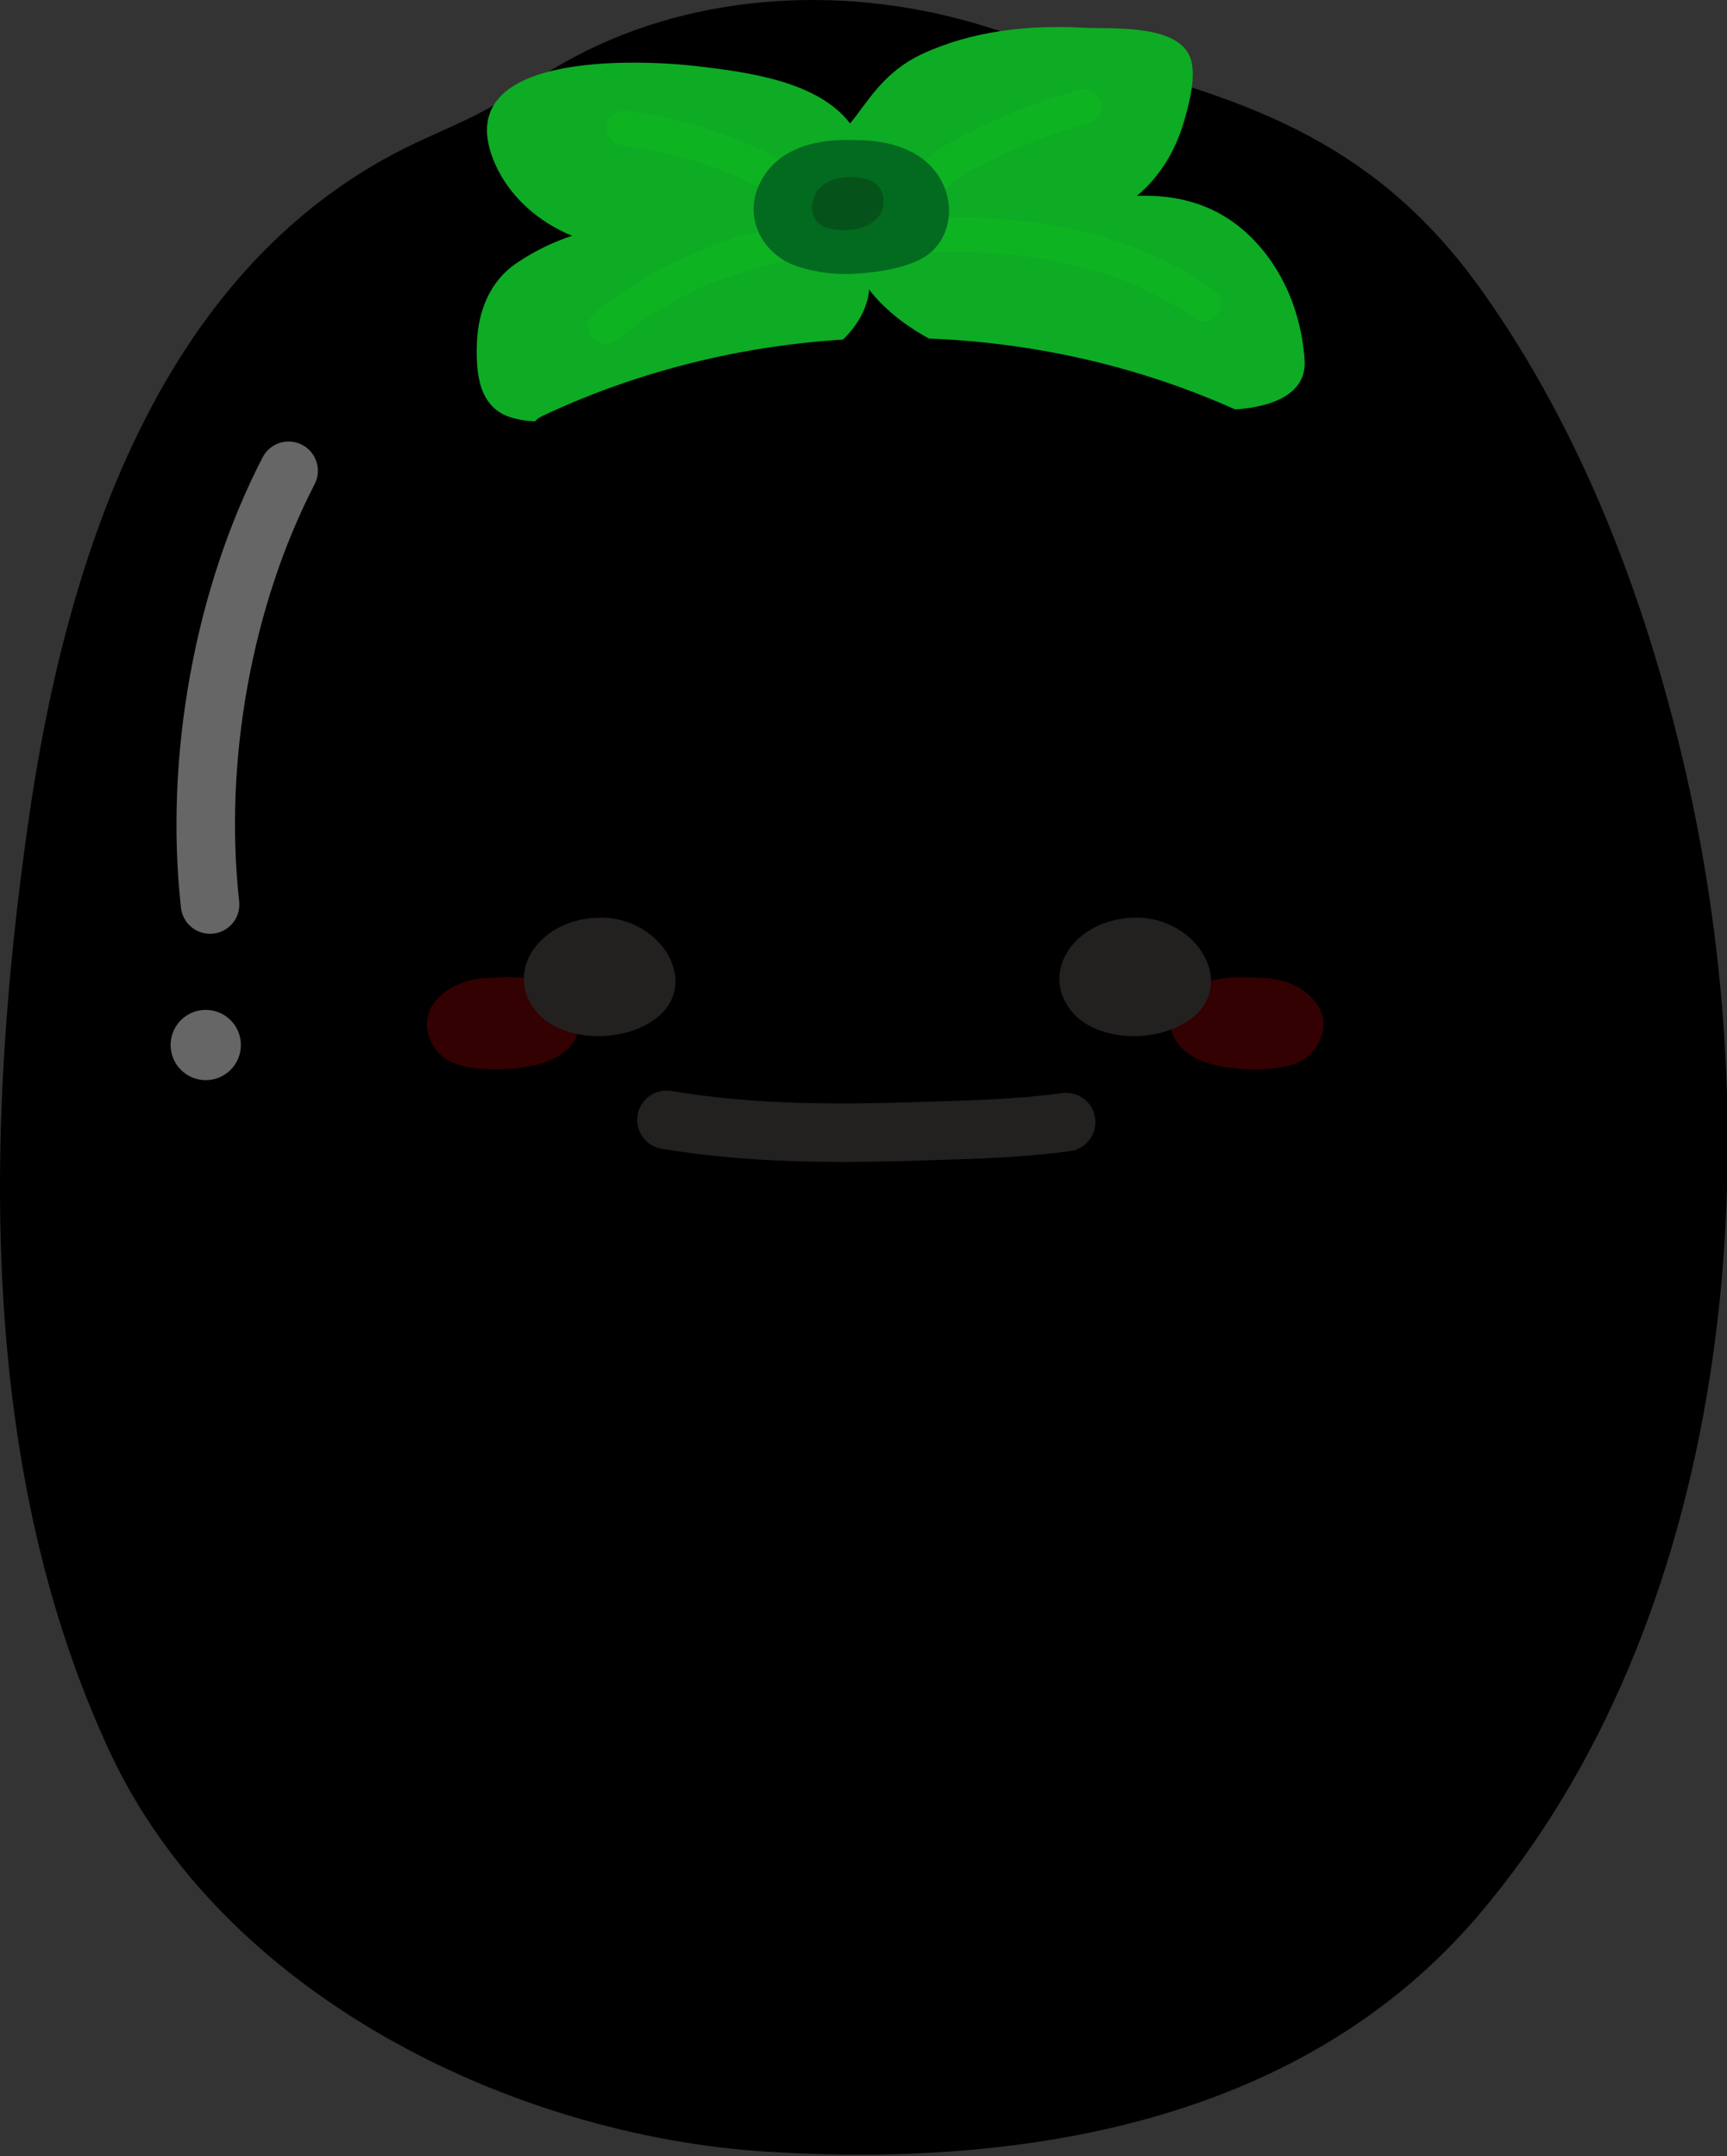 <svg width="177" height="221" xmlns="http://www.w3.org/2000/svg" xmlns:undefined="http://www.inkscape.org/namespaces/inkscape" version="1.1">
 <rect width="100%" height="100%" fill="#333333" stroke="none"/>
 <defs>
  <clipPath id="clip_35">
   <path id="svg_1" d="m-96.984,-70.172l360,0l0,360l-360,0l0,-360z"/>
  </clipPath>
  <clipPath id="clip_36">
   <path id="svg_2" d="m18.086,95.705l14.494,0l0,-50.454l-14.494,0l0,50.454z"/>
  </clipPath>
  <clipPath id="clip_37">
   <path id="svg_3" d="m17.487,110.703l7.201,0l0,-7.201l-7.201,0l0,7.201z"/>
  </clipPath>
  <clipPath id="clip_38">
   <path id="svg_4" d="m94.004,19.824l18.921,0l0,-10.713l-18.921,0l0,10.713z"/>
  </clipPath>
  <clipPath id="clip_39">
   <path id="svg_5" d="m60.268,35.275l21.049,0l0,-11.879l-21.049,0l0,11.879z"/>
  </clipPath>
  <clipPath id="clip_40">
   <path id="svg_6" d="m62.168,20.072l19.556,0l0,-8.726l-19.556,0l0,8.726z"/>
  </clipPath>
  <clipPath id="clip_41">
   <path id="svg_7" d="m91.798,32.927l33.325,0l0,-10.663l-33.325,0l0,10.663z"/>
  </clipPath>
 </defs>
 <g>
  <title>Layer 1</title>
  <g id="svg_8">
   <g id="svg_9"  >
    <g id="svg_10" clip-path="url(#clip_35)">
     <path id="svg_11" fill="current" d="m172.472,77.848c-4.001,-16.882 -10.35,-33.533 -20.398,-47.782c-10.622,-15.062 -23.35,-19.774 -40.716,-24.115c-3.879,-0.969 -7.611,-2.447 -11.449,-3.565c-13.975,-4.073 -29.666,-3.085 -42.301,4.145c-2.649,1.515 -5.148,3.286 -7.835,4.731c-2.649,1.425 -5.46,2.523 -8.155,3.862c-25.689,12.77 -35.011,42.953 -38.752,69.347c-4.429,31.244 -5.168,66.103 8.445,95.198c11.564,24.715 41.047,39.237 67.376,40.861c26.563,1.637 54.906,-3.128 72.897,-24.301c25.397,-29.888 30.654,-77.17 20.888,-118.381"/>
     <g id="svg_12" opacity="0.4">
      <g id="svg_13" clip-path="url(#clip_36)">
       <path id="svg_14" fill="#ffffff" d="m21.528,95.705c-1.508,0 -2.807,-1.134 -2.978,-2.668c-1.72,-15.436 1.407,-32.693 8.365,-46.163c0.759,-1.471 2.566,-2.05 4.042,-1.288c1.471,0.76 2.049,2.569 1.288,4.042c-6.436,12.46 -9.326,28.438 -7.732,42.745c0.184,1.646 -1.003,3.13 -2.649,3.313c-0.112,0.013 -0.225,0.019 -0.336,0.019"/>
      </g>
     </g>
     <g id="svg_15" opacity="0.4">
      <g id="svg_16" clip-path="url(#clip_37)">
       <path id="svg_17" fill="#ffffff" d="m24.677,106.827c0.152,1.982 -1.332,3.713 -3.314,3.865c-1.983,0.152 -3.713,-1.332 -3.866,-3.314c-0.151,-1.983 1.332,-3.713 3.315,-3.865c1.982,-0.152 3.713,1.332 3.865,3.314"/>
      </g>
     </g>
     <path id="svg_18" fill="current" d="m112.675,27.218c-1.109,0 -2.122,-0.744 -2.416,-1.867c-0.351,-1.336 0.449,-2.702 1.784,-3.052c1.173,-0.308 2.343,-0.863 3.581,-1.451c0.502,-0.238 1.005,-0.477 1.512,-0.702c4.697,-2.085 9.88,-3.079 15.026,-2.874c1.38,0.055 2.453,1.218 2.399,2.597c-0.056,1.381 -1.235,2.455 -2.598,2.399c-4.382,-0.17 -8.797,0.671 -12.798,2.448c-0.469,0.208 -0.932,0.429 -1.396,0.648c-1.393,0.662 -2.832,1.345 -4.458,1.771c-0.213,0.056 -0.426,0.083 -0.636,0.083"/>
     <path id="svg_19" fill="current" d="m65.748,30.618c-0.336,0 -0.677,-0.068 -1.004,-0.212c-7.776,-3.413 -16.364,-4.906 -24.838,-4.307c-1.355,0.09 -2.571,-0.94 -2.669,-2.319c-0.096,-1.377 0.942,-2.572 2.32,-2.669c9.275,-0.644 18.681,0.98 27.197,4.717c1.264,0.555 1.839,2.029 1.284,3.294c-0.411,0.937 -1.328,1.496 -2.29,1.496"/>
     <path id="svg_20" fill="#0eab24" d="m130.98,27.866c-0.413,-0.699 -0.873,-1.371 -1.378,-2.008c-3.392,-4.277 -7.8,-5.972 -13.08,-5.786c2.394,-1.986 4.001,-4.721 4.848,-7.693c0.509,-1.789 1.387,-4.947 0.506,-6.738c-1.568,-3.189 -8.022,-2.653 -10.957,-2.805c-5.544,-0.288 -11.289,0.325 -16.371,2.683c-4.111,1.909 -5.626,4.996 -7.421,7.131c-3.348,-4.365 -10.633,-5.245 -15.278,-5.821c-6.241,-0.772 -26.271,-1.695 -21.094,9.997c1.498,3.383 4.493,5.964 7.886,7.338c-1.828,0.602 -3.791,1.498 -5.758,2.844c-2.694,1.843 -3.874,4.906 -4.001,8.075c-0.119,2.986 0.11,6.643 3.455,7.691c3.34,1.045 7.327,-0.093 10.66,-0.686c4.534,-0.807 9.055,-1.692 13.557,-2.664c12.567,-2.718 12.514,-9.748 12.514,-9.748c3.6,4.642 9.769,6.974 15.205,8.613c6.076,1.833 12.383,2.896 18.681,3.603c3.347,0.377 11.084,0.121 10.755,-4.972c-0.207,-3.174 -1.115,-6.323 -2.729,-9.054"/>
     <g id="svg_21" opacity="0.4">
      <g id="svg_22" clip-path="url(#clip_38)">
       <path id="svg_23" fill="#0fbd1d" d="m95.787,19.824c-0.435,0 -0.87,-0.158 -1.213,-0.477c-0.721,-0.669 -0.763,-1.797 -0.093,-2.518c1.242,-1.335 2.783,-2.195 4.13,-2.897c3.835,-1.995 7.891,-3.595 12.054,-4.756c0.95,-0.261 1.931,0.291 2.195,1.238c0.264,0.948 -0.29,1.931 -1.238,2.195c-3.926,1.094 -7.75,2.604 -11.366,4.486c-1.083,0.563 -2.31,1.241 -3.163,2.16c-0.352,0.378 -0.828,0.569 -1.306,0.569"/>
      </g>
     </g>
     <g id="svg_24" opacity="0.4">
      <g id="svg_25" clip-path="url(#clip_39)">
       <path id="svg_26" fill="#0fbd1d" d="m62.051,35.274c-0.515,0 -1.025,-0.222 -1.378,-0.65c-0.625,-0.761 -0.515,-1.884 0.245,-2.509c5.267,-4.33 11.582,-7.333 18.263,-8.686c0.963,-0.19 1.904,0.429 2.1,1.394c0.195,0.965 -0.428,1.905 -1.393,2.1c-6.111,1.237 -11.889,3.984 -16.706,7.946c-0.332,0.272 -0.733,0.405 -1.131,0.405"/>
      </g>
     </g>
     <g id="svg_27" opacity="0.4">
      <g id="svg_28" clip-path="url(#clip_40)">
       <path id="svg_29" fill="#0fbd1d" d="m79.94,20.071c-0.285,0 -0.575,-0.068 -0.844,-0.214c-4.8,-2.587 -9.972,-4.257 -15.376,-4.961c-0.975,-0.128 -1.664,-1.022 -1.537,-1.998c0.127,-0.975 1.008,-1.665 1.998,-1.537c5.836,0.762 11.423,2.564 16.607,5.359c0.866,0.467 1.19,1.548 0.722,2.414c-0.321,0.598 -0.935,0.937 -1.57,0.937"/>
      </g>
     </g>
     <g id="svg_30" opacity="0.4">
      <g id="svg_31" clip-path="url(#clip_41)">
       <path id="svg_32" fill="#0fbd1d" d="m123.339,32.927c-0.356,0 -0.717,-0.106 -1.029,-0.329c-7.188,-5.101 -16.552,-7.279 -28.641,-6.672c-0.945,0.059 -1.82,-0.706 -1.869,-1.689c-0.05,-0.983 0.706,-1.821 1.689,-1.871c12.916,-0.645 23.018,1.744 30.883,7.326c0.803,0.569 0.991,1.681 0.422,2.484c-0.348,0.489 -0.896,0.751 -1.455,0.751"/>
      </g>
     </g>
     <path id="svg_33" fill="#036b20" d="m96.266,18.155c-1.78,-2.863 -5.227,-3.781 -8.454,-3.79c-3.803,-0.183 -8.018,0.62 -9.9,4.344c-1.798,3.557 0.188,7.386 3.811,8.592c2.036,0.677 4.225,0.913 6.361,0.73c2.08,-0.178 4.356,-0.499 6.24,-1.451c2.958,-1.495 3.674,-5.203 2.18,-8.011c-0.075,-0.143 -0.155,-0.28 -0.238,-0.414"/>
     <path id="svg_34" fill="#05531a" d="m90.483,19.952c-0.169,-0.559 -0.548,-1.062 -1.063,-1.344c-0.375,-0.205 -0.786,-0.319 -1.206,-0.382c-0.879,-0.13 -1.758,-0.122 -2.622,0.129c-0.97,0.283 -1.925,0.925 -2.197,1.955c-0.018,0.071 -0.023,0.141 -0.035,0.21c-0.043,0.115 -0.076,0.233 -0.097,0.355c-0.122,0.701 0.019,1.365 0.506,1.9c0.303,0.332 0.76,0.57 1.198,0.656c0.689,0.134 1.454,0.186 2.154,0.13c0.947,-0.074 1.804,-0.338 2.54,-0.957c0.745,-0.627 1.107,-1.712 0.822,-2.652"/>
     <path id="svg_35" fill="current" d="m56.635,47.406c-0.938,0 -1.837,-0.53 -2.264,-1.436c-0.588,-1.249 -0.052,-2.738 1.197,-3.327c22.135,-10.432 48.684,-10.687 71.017,-0.683c1.26,0.564 1.823,2.043 1.259,3.303c-0.563,1.26 -2.044,1.826 -3.304,1.259c-21.02,-9.414 -46.007,-9.176 -66.842,0.645c-0.343,0.162 -0.707,0.239 -1.063,0.239"/>
     <path id="svg_36" fill="rgba(255,7,7,0.2)" d="m121.766,101.39c1.275,-0.749 2.982,-1.092 4.42,-1.206c0.854,-0.067 1.711,-0.048 2.562,0.026c2.342,-0.052 4.775,0.707 6.18,2.625c1.116,1.524 0.803,3.501 -0.34,4.895c-1.019,1.244 -2.582,1.598 -4.097,1.77c-0.877,0.1 -1.764,0.123 -2.645,0.09c-2.719,-0.103 -6.734,-0.762 -7.718,-3.775c-0.713,-2.184 0.181,-3.57 1.638,-4.425"/>
     <path id="svg_37" fill="rgba(255,7,7,0.2)" d="m57.614,101.39c-1.275,-0.749 -2.982,-1.092 -4.421,-1.206c-0.854,-0.067 -1.71,-0.048 -2.561,0.026c-2.343,-0.052 -4.775,0.707 -6.18,2.625c-1.117,1.524 -0.803,3.501 0.339,4.895c1.02,1.244 2.582,1.598 4.098,1.77c0.877,0.1 1.763,0.123 2.645,0.09c2.718,-0.103 6.733,-0.762 7.718,-3.775c0.713,-2.184 -0.182,-3.57 -1.638,-4.425"/>
     <path id="svg_38" fill="#232020" d="m61.294,100.14c0,0.001 0,0.001 -0.001,0.001c0.004,-0.002 0.008,-0.004 0.012,-0.007c-0.004,0.002 -0.007,0.004 -0.011,0.006"/>
     <path id="svg_39" fill="#232020" d="m69.23,100.607c0.019,-3.214 -3.278,-6.548 -7.612,-6.558c-6.23,-0.014 -10.054,5.491 -6.674,9.597c2.698,3.28 9.227,3.305 12.506,0.557c1.227,-1.031 1.772,-2.304 1.78,-3.596"/>
     <path id="svg_40" fill="#232020" d="m116.179,100.14c0,0.001 0,0.001 -0.001,0.001c0.005,-0.002 0.009,-0.004 0.013,-0.007l-0.001,0c-0.003,0.002 -0.007,0.004 -0.011,0.006"/>
     <path id="svg_41" fill="#232020" d="m124.115,100.607c0.02,-3.214 -3.277,-6.548 -7.612,-6.558c-6.23,-0.014 -10.053,5.491 -6.674,9.597c2.699,3.28 9.227,3.305 12.506,0.557c1.228,-1.031 1.772,-2.304 1.78,-3.596"/>
     <path id="svg_42" fill="#232020" d="m86.46,119.086c-5.971,0 -12.371,-0.298 -18.652,-1.353c-1.634,-0.275 -2.737,-1.822 -2.462,-3.456c0.275,-1.633 1.825,-2.726 3.456,-2.462c8.511,1.429 17.077,1.392 25.071,1.14l1.651,-0.052c4.417,-0.133 8.985,-0.271 13.337,-0.869c1.649,-0.231 3.156,0.922 3.38,2.564c0.226,1.641 -0.922,3.155 -2.563,3.38c-4.668,0.641 -9.399,0.785 -13.972,0.923l-1.642,0.05c-2.419,0.077 -4.97,0.135 -7.604,0.135"/>
    </g>
   </g>
  </g>
 </g>
</svg>